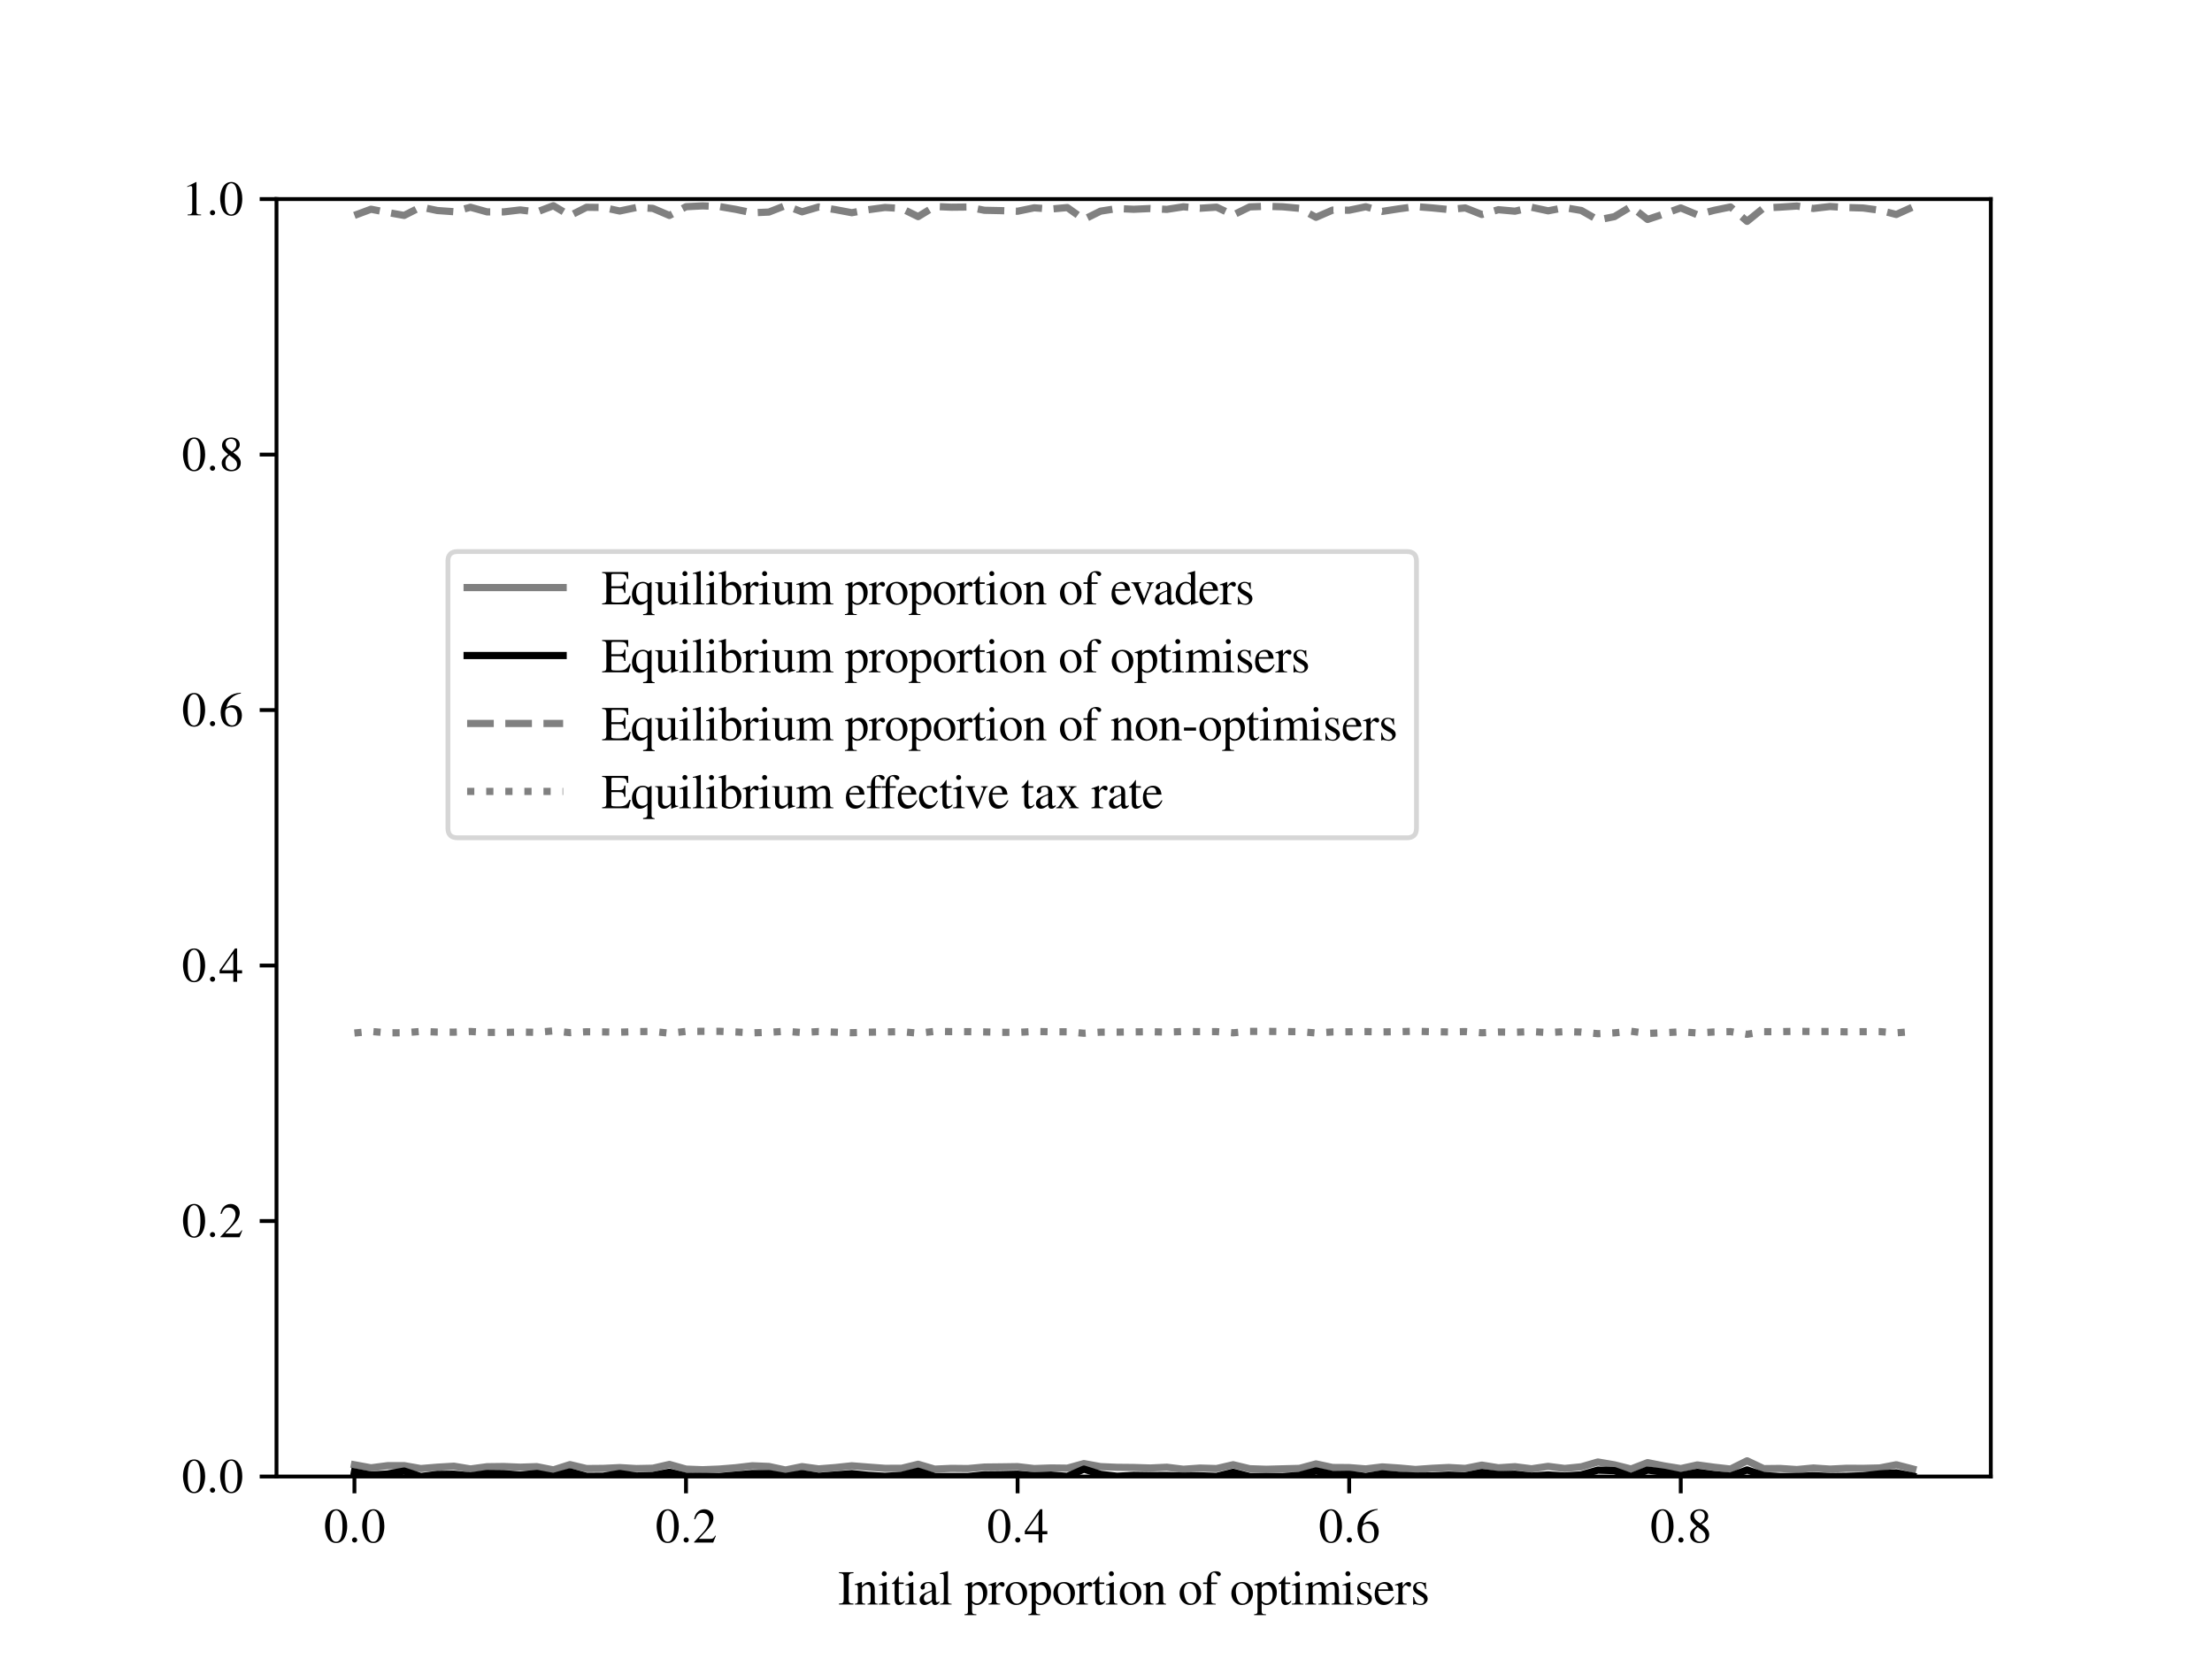 <?xml version="1.0" encoding="utf-8" standalone="no"?>
<!DOCTYPE svg PUBLIC "-//W3C//DTD SVG 1.1//EN"
  "http://www.w3.org/Graphics/SVG/1.1/DTD/svg11.dtd">
<svg height="345.6pt" version="1.1" viewBox="0 0 460.8 345.6" width="460.8pt" xmlns="http://www.w3.org/2000/svg" xmlns:xlink="http://www.w3.org/1999/xlink">
 <defs>
  <style type="text/css">*{stroke-linecap:butt;stroke-linejoin:round;}</style>
 </defs>
 <g id="figure_1">
  <g id="patch_1">
   <path d="M 0 345.6 
L 460.8 345.6 
L 460.8 0 
L 0 0 
z
" style="fill:#ffffff;"/>
  </g>
  <g id="axes_1">
   <g id="patch_2">
    <path d="M 57.6 307.584 
L 414.72 307.584 
L 414.72 41.472 
L 57.6 41.472 
z
" style="fill:#ffffff;"/>
   </g>
   <g id="matplotlib.axis_1">
    <g id="xtick_1">
     <g id="line2d_1">
      <defs>
       <path d="M 0 0 
L 0 3.5 
" id="me3154340e5" style="stroke:#000000;stroke-width:0.8;"/>
      </defs>
      <g>
       <use style="stroke:#000000;stroke-width:0.8;" x="73.833" xlink:href="#me3154340e5" y="307.584"/>
      </g>
     </g>
     <g id="text_1">
      <!-- $\mathdefault{0.0}$ -->
      <g transform="translate(67.472 321.339)scale(0.1 -0.1)">
       <defs>
        <path d="M 1626 4352 
C 1274 4352 1005 4243 768 4019 
C 397 3661 154 2924 154 2176 
C 154 1478 365 729 666 371 
C 902 89 1229 -64 1600 -64 
C 1926 -64 2202 44 2432 268 
C 2803 620 3046 1363 3046 2137 
C 3046 3449 2464 4352 1626 4352 
z
M 1606 4185 
C 2144 4185 2432 3462 2432 2124 
C 2432 787 2150 102 1600 102 
C 1050 102 768 787 768 2118 
C 768 3475 1056 4185 1606 4185 
z
" id="NimbusRomNo9L-Regu-30" transform="scale(0.016)"/>
        <path d="M 1229 339 
C 1229 524 1075 678 890 678 
C 704 678 550 524 550 339 
C 550 153 704 0 890 0 
C 1075 0 1229 153 1229 339 
z
" id="CMMI10-3a" transform="scale(0.016)"/>
       </defs>
       <use transform="scale(0.996)" xlink:href="#NimbusRomNo9L-Regu-30"/>
       <use transform="translate(49.813 0)scale(0.996)" xlink:href="#CMMI10-3a"/>
       <use transform="translate(77.409 0)scale(0.996)" xlink:href="#NimbusRomNo9L-Regu-30"/>
      </g>
     </g>
    </g>
    <g id="xtick_2">
     <g id="line2d_2">
      <g>
       <use style="stroke:#000000;stroke-width:0.8;" x="142.908" xlink:href="#me3154340e5" y="307.584"/>
      </g>
     </g>
     <g id="text_2">
      <!-- $\mathdefault{0.2}$ -->
      <g transform="translate(136.547 321.339)scale(0.1 -0.1)">
       <defs>
        <path d="M 3040 879 
L 2957 912 
C 2720 544 2637 486 2349 486 
L 819 486 
L 1894 1621 
C 2464 2221 2714 2711 2714 3214 
C 2714 3858 2195 4352 1530 4352 
C 1178 4352 845 4211 608 3955 
C 403 3736 307 3530 198 3072 
L 333 3039 
C 589 3671 819 3878 1261 3878 
C 1798 3878 2163 3510 2163 2969 
C 2163 2466 1869 1866 1331 1292 
L 192 76 
L 192 0 
L 2688 0 
L 3040 879 
z
" id="NimbusRomNo9L-Regu-32" transform="scale(0.016)"/>
       </defs>
       <use transform="scale(0.996)" xlink:href="#NimbusRomNo9L-Regu-30"/>
       <use transform="translate(49.813 0)scale(0.996)" xlink:href="#CMMI10-3a"/>
       <use transform="translate(77.409 0)scale(0.996)" xlink:href="#NimbusRomNo9L-Regu-32"/>
      </g>
     </g>
    </g>
    <g id="xtick_3">
     <g id="line2d_3">
      <g>
       <use style="stroke:#000000;stroke-width:0.8;" x="211.984" xlink:href="#me3154340e5" y="307.584"/>
      </g>
     </g>
     <g id="text_3">
      <!-- $\mathdefault{0.4}$ -->
      <g transform="translate(205.623 321.339)scale(0.1 -0.1)">
       <defs>
        <path d="M 3021 1497 
L 2368 1497 
L 2368 4352 
L 2086 4352 
L 77 1497 
L 77 1088 
L 1875 1088 
L 1875 0 
L 2368 0 
L 2368 1088 
L 3021 1088 
L 3021 1497 
z
M 1869 1497 
L 333 1497 
L 1869 3697 
L 1869 1497 
z
" id="NimbusRomNo9L-Regu-34" transform="scale(0.016)"/>
       </defs>
       <use transform="scale(0.996)" xlink:href="#NimbusRomNo9L-Regu-30"/>
       <use transform="translate(49.813 0)scale(0.996)" xlink:href="#CMMI10-3a"/>
       <use transform="translate(77.409 0)scale(0.996)" xlink:href="#NimbusRomNo9L-Regu-34"/>
      </g>
     </g>
    </g>
    <g id="xtick_4">
     <g id="line2d_4">
      <g>
       <use style="stroke:#000000;stroke-width:0.8;" x="281.059" xlink:href="#me3154340e5" y="307.584"/>
      </g>
     </g>
     <g id="text_4">
      <!-- $\mathdefault{0.6}$ -->
      <g transform="translate(274.698 321.339)scale(0.1 -0.1)">
       <defs>
        <path d="M 2854 4390 
C 2125 4326 1754 4204 1286 3878 
C 595 3385 218 2655 218 1801 
C 218 1248 390 688 666 369 
C 909 89 1254 -64 1651 -64 
C 2445 -64 2995 541 2995 1420 
C 2995 2234 2528 2752 1792 2752 
C 1510 2752 1376 2707 973 2463 
C 1146 3430 1862 4121 2867 4288 
L 2854 4390 
z
M 1549 2457 
C 2099 2457 2419 1999 2419 1203 
C 2419 503 2170 115 1722 115 
C 1158 115 813 713 813 1700 
C 813 2024 864 2203 992 2298 
C 1126 2400 1325 2457 1549 2457 
z
" id="NimbusRomNo9L-Regu-36" transform="scale(0.016)"/>
       </defs>
       <use transform="scale(0.996)" xlink:href="#NimbusRomNo9L-Regu-30"/>
       <use transform="translate(49.813 0)scale(0.996)" xlink:href="#CMMI10-3a"/>
       <use transform="translate(77.409 0)scale(0.996)" xlink:href="#NimbusRomNo9L-Regu-36"/>
      </g>
     </g>
    </g>
    <g id="xtick_5">
     <g id="line2d_5">
      <g>
       <use style="stroke:#000000;stroke-width:0.8;" x="350.134" xlink:href="#me3154340e5" y="307.584"/>
      </g>
     </g>
     <g id="text_5">
      <!-- $\mathdefault{0.8}$ -->
      <g transform="translate(343.773 321.339)scale(0.1 -0.1)">
       <defs>
        <path d="M 1856 2400 
C 2490 2739 2714 3008 2714 3443 
C 2714 3968 2253 4352 1613 4352 
C 915 4352 397 3923 397 3341 
C 397 2924 518 2739 1190 2150 
C 499 1625 358 1427 358 992 
C 358 371 864 -64 1587 -64 
C 2355 -64 2848 358 2848 1017 
C 2848 1510 2630 1824 1856 2400 
z
M 1741 1740 
C 2208 1408 2362 1177 2362 819 
C 2362 403 2074 115 1658 115 
C 1171 115 845 486 845 1043 
C 845 1452 986 1721 1357 2022 
L 1741 1740 
z
M 1670 2515 
C 1101 2886 870 3180 870 3539 
C 870 3910 1158 4172 1562 4172 
C 1997 4172 2272 3891 2272 3449 
C 2272 3084 2093 2796 1728 2553 
C 1696 2534 1696 2534 1670 2515 
z
" id="NimbusRomNo9L-Regu-38" transform="scale(0.016)"/>
       </defs>
       <use transform="scale(0.996)" xlink:href="#NimbusRomNo9L-Regu-30"/>
       <use transform="translate(49.813 0)scale(0.996)" xlink:href="#CMMI10-3a"/>
       <use transform="translate(77.409 0)scale(0.996)" xlink:href="#NimbusRomNo9L-Regu-38"/>
      </g>
     </g>
    </g>
    <g id="text_6">
     <!-- Initial proportion of optimisers -->
     <g transform="translate(174.587 334.25)scale(0.1 -0.1)">
      <defs>
       <path d="M 736 695 
C 736 217 653 140 115 121 
L 115 0 
L 2016 0 
L 2016 121 
C 1491 140 1389 230 1389 695 
L 1389 3528 
C 1389 3994 1478 4077 2016 4102 
L 2016 4224 
L 115 4224 
L 115 4102 
C 659 4070 736 4000 736 3528 
L 736 695 
z
" id="NimbusRomNo9L-Regu-49" transform="scale(0.016)"/>
       <path d="M 102 2547 
C 141 2566 205 2572 275 2572 
C 454 2572 512 2476 512 2163 
L 512 576 
C 512 211 442 121 115 96 
L 115 0 
L 1472 0 
L 1472 96 
C 1146 121 1050 198 1050 428 
L 1050 2227 
C 1357 2515 1498 2591 1709 2591 
C 2022 2591 2176 2393 2176 1971 
L 2176 633 
C 2176 230 2093 121 1773 96 
L 1773 0 
L 3104 0 
L 3104 96 
C 2790 128 2714 204 2714 518 
L 2714 1984 
C 2714 2585 2432 2944 1958 2944 
C 1664 2944 1466 2835 1030 2425 
L 1030 2931 
L 986 2944 
C 672 2828 454 2758 102 2655 
L 102 2547 
z
" id="NimbusRomNo9L-Regu-6e" transform="scale(0.016)"/>
       <path d="M 1120 2944 
L 128 2592 
L 128 2496 
L 179 2502 
C 256 2515 339 2521 397 2521 
C 550 2521 608 2419 608 2137 
L 608 652 
C 608 192 544 121 102 96 
L 102 0 
L 1619 0 
L 1619 96 
C 1197 128 1146 192 1146 652 
L 1146 2924 
L 1120 2944 
z
M 819 4352 
C 646 4352 499 4204 499 4025 
C 499 3846 640 3699 819 3699 
C 1005 3699 1152 3839 1152 4025 
C 1152 4204 1005 4352 819 4352 
z
" id="NimbusRomNo9L-Regu-69" transform="scale(0.016)"/>
       <path d="M 1632 2880 
L 986 2880 
L 986 3622 
C 986 3686 979 3705 941 3705 
C 896 3648 858 3590 813 3526 
C 570 3174 294 2867 192 2841 
C 122 2796 83 2751 83 2719 
C 83 2700 90 2687 109 2675 
L 448 2675 
L 448 748 
C 448 211 640 -64 1018 -64 
C 1331 -64 1574 89 1786 422 
L 1702 492 
C 1568 332 1459 268 1318 268 
C 1082 268 986 441 986 844 
L 986 2675 
L 1632 2675 
L 1632 2880 
z
" id="NimbusRomNo9L-Regu-74" transform="scale(0.016)"/>
       <path d="M 2829 422 
C 2720 332 2643 300 2547 300 
C 2400 300 2355 390 2355 672 
L 2355 1920 
C 2355 2252 2323 2438 2227 2592 
C 2086 2822 1811 2944 1434 2944 
C 832 2944 358 2630 358 2227 
C 358 2080 486 1952 634 1952 
C 787 1952 922 2080 922 2220 
C 922 2246 915 2278 909 2323 
C 896 2380 890 2432 890 2476 
C 890 2649 1094 2790 1350 2790 
C 1664 2790 1837 2604 1837 2259 
L 1837 1868 
C 851 1472 742 1420 467 1177 
C 326 1049 237 832 237 620 
C 237 217 518 -64 909 -64 
C 1190 -64 1453 70 1843 403 
C 1875 70 1990 -64 2253 -64 
C 2470 -64 2605 12 2829 256 
L 2829 422 
z
M 1837 787 
C 1837 588 1805 531 1670 454 
C 1517 364 1338 307 1203 307 
C 979 307 800 524 800 800 
L 800 825 
C 800 1203 1062 1433 1837 1715 
L 1837 787 
z
" id="NimbusRomNo9L-Regu-61" transform="scale(0.016)"/>
       <path d="M 122 3987 
L 160 3987 
C 230 3993 307 4000 358 4000 
C 563 4000 627 3910 627 3609 
L 627 556 
C 627 211 538 128 134 96 
L 134 0 
L 1645 0 
L 1645 96 
C 1242 121 1165 185 1165 537 
L 1165 4358 
L 1139 4371 
C 806 4262 563 4198 122 4089 
L 122 3987 
z
" id="NimbusRomNo9L-Regu-6c" transform="scale(0.016)"/>
       <path d="M 58 2515 
C 115 2521 160 2521 218 2521 
C 435 2521 480 2457 480 2157 
L 480 -839 
C 480 -1172 410 -1242 32 -1280 
L 32 -1389 
L 1581 -1389 
L 1581 -1280 
C 1101 -1274 1018 -1203 1018 -798 
L 1018 211 
C 1242 0 1395 -64 1664 -64 
C 2419 -64 3008 652 3008 1580 
C 3008 2374 2560 2944 1939 2944 
C 1581 2944 1299 2783 1018 2438 
L 1018 2931 
L 979 2944 
C 634 2809 410 2726 58 2617 
L 58 2515 
z
M 1018 2137 
C 1018 2329 1376 2559 1670 2559 
C 2144 2559 2458 2073 2458 1331 
C 2458 620 2144 140 1683 140 
C 1382 140 1018 371 1018 563 
L 1018 2137 
z
" id="NimbusRomNo9L-Regu-70" transform="scale(0.016)"/>
       <path d="M 45 2496 
C 134 2515 192 2521 269 2521 
C 429 2521 486 2419 486 2137 
L 486 537 
C 486 217 442 172 32 96 
L 32 0 
L 1568 0 
L 1568 96 
C 1133 115 1024 211 1024 576 
L 1024 2016 
C 1024 2220 1299 2540 1472 2540 
C 1510 2540 1568 2508 1638 2444 
C 1741 2355 1811 2316 1894 2316 
C 2048 2316 2144 2425 2144 2604 
C 2144 2815 2010 2944 1792 2944 
C 1523 2944 1338 2796 1024 2342 
L 1024 2931 
L 992 2944 
C 653 2803 422 2720 45 2598 
L 45 2496 
z
" id="NimbusRomNo9L-Regu-72" transform="scale(0.016)"/>
       <path d="M 1600 2944 
C 768 2944 186 2329 186 1446 
C 186 582 781 -64 1587 -64 
C 2394 -64 3008 614 3008 1497 
C 3008 2336 2419 2944 1600 2944 
z
M 1517 2764 
C 2054 2764 2432 2150 2432 1273 
C 2432 550 2144 115 1664 115 
C 1414 115 1178 268 1043 524 
C 864 857 762 1305 762 1760 
C 762 2368 1062 2764 1517 2764 
z
" id="NimbusRomNo9L-Regu-6f" transform="scale(0.016)"/>
       <path d="M 1978 2880 
L 1190 2880 
L 1190 3611 
C 1190 3977 1312 4172 1555 4172 
C 1690 4172 1779 4109 1894 3926 
C 1997 3762 2074 3699 2182 3699 
C 2330 3699 2451 3813 2451 3958 
C 2451 4185 2170 4352 1786 4352 
C 1389 4352 1050 4179 883 3889 
C 717 3611 666 3384 659 2880 
L 134 2880 
L 134 2675 
L 659 2675 
L 659 665 
C 659 198 589 121 128 96 
L 128 0 
L 1792 0 
L 1792 96 
C 1267 115 1197 185 1197 665 
L 1197 2675 
L 1978 2675 
L 1978 2880 
z
" id="NimbusRomNo9L-Regu-66" transform="scale(0.016)"/>
       <path d="M 122 2547 
C 205 2566 256 2572 326 2572 
C 493 2572 550 2470 550 2163 
L 550 544 
C 550 198 461 102 102 96 
L 102 0 
L 1523 0 
L 1523 96 
C 1184 108 1088 179 1088 428 
L 1088 2233 
C 1088 2246 1139 2310 1184 2355 
C 1344 2502 1619 2611 1843 2611 
C 2125 2611 2266 2387 2266 1939 
L 2266 550 
C 2266 192 2195 121 1830 96 
L 1830 0 
L 3264 0 
L 3264 96 
C 2899 102 2803 211 2803 608 
L 2803 2220 
C 2995 2496 3206 2611 3501 2611 
C 3866 2611 3981 2438 3981 1907 
L 3981 556 
C 3981 192 3930 140 3558 96 
L 3558 0 
L 4960 0 
L 4960 96 
L 4794 108 
C 4602 121 4518 236 4518 486 
L 4518 1804 
C 4518 2560 4269 2944 3776 2944 
C 3405 2944 3078 2777 2733 2406 
C 2618 2771 2400 2944 2054 2944 
C 1773 2944 1594 2854 1062 2451 
L 1062 2931 
L 1018 2944 
C 691 2822 474 2751 122 2655 
L 122 2547 
z
" id="NimbusRomNo9L-Regu-6d" transform="scale(0.016)"/>
       <path d="M 2016 2009 
L 1990 2880 
L 1920 2880 
L 1907 2867 
C 1850 2822 1843 2815 1818 2815 
C 1779 2815 1715 2828 1645 2860 
C 1504 2918 1363 2944 1197 2944 
C 691 2944 326 2617 326 2155 
C 326 1796 531 1539 1075 1231 
L 1446 1019 
C 1670 891 1779 737 1779 538 
C 1779 256 1574 76 1248 76 
C 1030 76 832 160 710 301 
C 576 461 518 609 435 974 
L 333 974 
L 333 -26 
L 416 -26 
C 461 38 486 51 563 51 
C 621 51 710 38 858 0 
C 1037 -39 1210 -64 1325 -64 
C 1818 -64 2227 307 2227 756 
C 2227 1077 2074 1289 1690 1520 
L 998 1930 
C 819 2033 723 2193 723 2366 
C 723 2623 922 2803 1216 2803 
C 1581 2803 1773 2585 1920 2014 
L 2016 2009 
z
" id="NimbusRomNo9L-Regu-73" transform="scale(0.016)"/>
       <path d="M 2611 1052 
C 2304 564 2029 377 1619 377 
C 1254 377 979 564 794 930 
C 678 1174 634 1386 621 1779 
L 2592 1779 
C 2541 2193 2477 2377 2317 2580 
C 2125 2809 1830 2944 1498 2944 
C 1178 2944 877 2828 634 2612 
C 333 2351 160 1900 160 1374 
C 160 486 621 -64 1357 -64 
C 1965 -64 2445 313 2714 1007 
L 2611 1052 
z
M 634 1984 
C 704 2478 922 2713 1312 2713 
C 1702 2713 1856 2535 1939 1984 
L 634 1984 
z
" id="NimbusRomNo9L-Regu-65" transform="scale(0.016)"/>
      </defs>
      <use transform="scale(0.996)" xlink:href="#NimbusRomNo9L-Regu-49"/>
      <use transform="translate(33.175 0)scale(0.996)" xlink:href="#NimbusRomNo9L-Regu-6e"/>
      <use transform="translate(82.988 0)scale(0.996)" xlink:href="#NimbusRomNo9L-Regu-69"/>
      <use transform="translate(110.684 0)scale(0.996)" xlink:href="#NimbusRomNo9L-Regu-74"/>
      <use transform="translate(138.379 0)scale(0.996)" xlink:href="#NimbusRomNo9L-Regu-69"/>
      <use transform="translate(166.074 0)scale(0.996)" xlink:href="#NimbusRomNo9L-Regu-61"/>
      <use transform="translate(210.308 0)scale(0.996)" xlink:href="#NimbusRomNo9L-Regu-6c"/>
      <use transform="translate(262.909 0)scale(0.996)" xlink:href="#NimbusRomNo9L-Regu-70"/>
      <use transform="translate(312.722 0)scale(0.996)" xlink:href="#NimbusRomNo9L-Regu-72"/>
      <use transform="translate(345.898 0)scale(0.996)" xlink:href="#NimbusRomNo9L-Regu-6f"/>
      <use transform="translate(395.711 0)scale(0.996)" xlink:href="#NimbusRomNo9L-Regu-70"/>
      <use transform="translate(445.524 0)scale(0.996)" xlink:href="#NimbusRomNo9L-Regu-6f"/>
      <use transform="translate(495.337 0)scale(0.996)" xlink:href="#NimbusRomNo9L-Regu-72"/>
      <use transform="translate(528.513 0)scale(0.996)" xlink:href="#NimbusRomNo9L-Regu-74"/>
      <use transform="translate(556.208 0)scale(0.996)" xlink:href="#NimbusRomNo9L-Regu-69"/>
      <use transform="translate(583.903 0)scale(0.996)" xlink:href="#NimbusRomNo9L-Regu-6f"/>
      <use transform="translate(633.716 0)scale(0.996)" xlink:href="#NimbusRomNo9L-Regu-6e"/>
      <use transform="translate(708.436 0)scale(0.996)" xlink:href="#NimbusRomNo9L-Regu-6f"/>
      <use transform="translate(758.249 0)scale(0.996)" xlink:href="#NimbusRomNo9L-Regu-66"/>
      <use transform="translate(816.331 0)scale(0.996)" xlink:href="#NimbusRomNo9L-Regu-6f"/>
      <use transform="translate(866.144 0)scale(0.996)" xlink:href="#NimbusRomNo9L-Regu-70"/>
      <use transform="translate(915.957 0)scale(0.996)" xlink:href="#NimbusRomNo9L-Regu-74"/>
      <use transform="translate(943.652 0)scale(0.996)" xlink:href="#NimbusRomNo9L-Regu-69"/>
      <use transform="translate(971.348 0)scale(0.996)" xlink:href="#NimbusRomNo9L-Regu-6d"/>
      <use transform="translate(1048.856 0)scale(0.996)" xlink:href="#NimbusRomNo9L-Regu-69"/>
      <use transform="translate(1076.551 0)scale(0.996)" xlink:href="#NimbusRomNo9L-Regu-73"/>
      <use transform="translate(1115.305 0)scale(0.996)" xlink:href="#NimbusRomNo9L-Regu-65"/>
      <use transform="translate(1159.538 0)scale(0.996)" xlink:href="#NimbusRomNo9L-Regu-72"/>
      <use transform="translate(1192.714 0)scale(0.996)" xlink:href="#NimbusRomNo9L-Regu-73"/>
     </g>
    </g>
   </g>
   <g id="matplotlib.axis_2">
    <g id="ytick_1">
     <g id="line2d_6">
      <defs>
       <path d="M 0 0 
L -3.5 0 
" id="mb9397f3a79" style="stroke:#000000;stroke-width:0.8;"/>
      </defs>
      <g>
       <use style="stroke:#000000;stroke-width:0.8;" x="57.6" xlink:href="#mb9397f3a79" y="307.584"/>
      </g>
     </g>
     <g id="text_7">
      <!-- $\mathdefault{0.0}$ -->
      <g transform="translate(37.878 310.961)scale(0.1 -0.1)">
       <use transform="scale(0.996)" xlink:href="#NimbusRomNo9L-Regu-30"/>
       <use transform="translate(49.813 0)scale(0.996)" xlink:href="#CMMI10-3a"/>
       <use transform="translate(77.409 0)scale(0.996)" xlink:href="#NimbusRomNo9L-Regu-30"/>
      </g>
     </g>
    </g>
    <g id="ytick_2">
     <g id="line2d_7">
      <g>
       <use style="stroke:#000000;stroke-width:0.8;" x="57.6" xlink:href="#mb9397f3a79" y="254.362"/>
      </g>
     </g>
     <g id="text_8">
      <!-- $\mathdefault{0.2}$ -->
      <g transform="translate(37.878 257.739)scale(0.1 -0.1)">
       <use transform="scale(0.996)" xlink:href="#NimbusRomNo9L-Regu-30"/>
       <use transform="translate(49.813 0)scale(0.996)" xlink:href="#CMMI10-3a"/>
       <use transform="translate(77.409 0)scale(0.996)" xlink:href="#NimbusRomNo9L-Regu-32"/>
      </g>
     </g>
    </g>
    <g id="ytick_3">
     <g id="line2d_8">
      <g>
       <use style="stroke:#000000;stroke-width:0.8;" x="57.6" xlink:href="#mb9397f3a79" y="201.139"/>
      </g>
     </g>
     <g id="text_9">
      <!-- $\mathdefault{0.4}$ -->
      <g transform="translate(37.878 204.516)scale(0.1 -0.1)">
       <use transform="scale(0.996)" xlink:href="#NimbusRomNo9L-Regu-30"/>
       <use transform="translate(49.813 0)scale(0.996)" xlink:href="#CMMI10-3a"/>
       <use transform="translate(77.409 0)scale(0.996)" xlink:href="#NimbusRomNo9L-Regu-34"/>
      </g>
     </g>
    </g>
    <g id="ytick_4">
     <g id="line2d_9">
      <g>
       <use style="stroke:#000000;stroke-width:0.8;" x="57.6" xlink:href="#mb9397f3a79" y="147.917"/>
      </g>
     </g>
     <g id="text_10">
      <!-- $\mathdefault{0.6}$ -->
      <g transform="translate(37.878 151.294)scale(0.1 -0.1)">
       <use transform="scale(0.996)" xlink:href="#NimbusRomNo9L-Regu-30"/>
       <use transform="translate(49.813 0)scale(0.996)" xlink:href="#CMMI10-3a"/>
       <use transform="translate(77.409 0)scale(0.996)" xlink:href="#NimbusRomNo9L-Regu-36"/>
      </g>
     </g>
    </g>
    <g id="ytick_5">
     <g id="line2d_10">
      <g>
       <use style="stroke:#000000;stroke-width:0.8;" x="57.6" xlink:href="#mb9397f3a79" y="94.694"/>
      </g>
     </g>
     <g id="text_11">
      <!-- $\mathdefault{0.8}$ -->
      <g transform="translate(37.878 98.072)scale(0.1 -0.1)">
       <use transform="scale(0.996)" xlink:href="#NimbusRomNo9L-Regu-30"/>
       <use transform="translate(49.813 0)scale(0.996)" xlink:href="#CMMI10-3a"/>
       <use transform="translate(77.409 0)scale(0.996)" xlink:href="#NimbusRomNo9L-Regu-38"/>
      </g>
     </g>
    </g>
    <g id="ytick_6">
     <g id="line2d_11">
      <g>
       <use style="stroke:#000000;stroke-width:0.8;" x="57.6" xlink:href="#mb9397f3a79" y="41.472"/>
      </g>
     </g>
     <g id="text_12">
      <!-- $\mathdefault{1.0}$ -->
      <g transform="translate(37.878 44.849)scale(0.1 -0.1)">
       <defs>
        <path d="M 1862 4352 
L 710 3776 
L 710 3686 
C 787 3718 858 3743 883 3756 
C 998 3801 1107 3826 1171 3826 
C 1306 3826 1363 3731 1363 3525 
L 1363 599 
C 1363 386 1312 238 1210 179 
C 1114 121 1024 102 755 96 
L 755 0 
L 2522 0 
L 2522 96 
C 2016 102 1914 167 1914 477 
L 1914 4339 
L 1862 4352 
z
" id="NimbusRomNo9L-Regu-31" transform="scale(0.016)"/>
       </defs>
       <use transform="scale(0.996)" xlink:href="#NimbusRomNo9L-Regu-31"/>
       <use transform="translate(49.813 0)scale(0.996)" xlink:href="#CMMI10-3a"/>
       <use transform="translate(77.409 0)scale(0.996)" xlink:href="#NimbusRomNo9L-Regu-30"/>
      </g>
     </g>
    </g>
   </g>
   <g id="line2d_12">
    <path clip-path="url(#p94a4dc5e66)" d="M 73.833 305.141 
L 77.286 305.774 
L 80.74 305.327 
L 84.194 305.317 
L 87.648 305.929 
L 91.102 305.641 
L 94.555 305.439 
L 98.009 306.009 
L 101.463 305.546 
L 104.917 305.503 
L 108.37 305.641 
L 111.824 305.53 
L 115.278 306.206 
L 118.732 305.104 
L 122.186 305.926 
L 125.639 305.897 
L 129.093 305.727 
L 132.547 305.931 
L 136.001 305.86 
L 139.454 305.067 
L 142.908 306.041 
L 146.362 306.174 
L 149.816 306.035 
L 153.269 305.756 
L 156.723 305.349 
L 160.177 305.492 
L 163.631 306.232 
L 167.085 305.524 
L 170.538 305.993 
L 173.992 305.721 
L 177.446 305.354 
L 180.9 305.625 
L 184.353 305.881 
L 187.807 305.876 
L 191.261 305.035 
L 194.715 306.046 
L 198.169 305.892 
L 201.622 305.929 
L 205.076 305.615 
L 208.53 305.578 
L 211.984 305.53 
L 215.437 305.929 
L 218.891 305.806 
L 222.345 305.849 
L 225.799 304.891 
L 229.252 305.524 
L 232.706 305.673 
L 236.16 305.705 
L 239.614 305.812 
L 243.068 305.652 
L 246.521 306.072 
L 249.975 305.828 
L 253.429 305.929 
L 256.883 305.13 
L 260.336 305.961 
L 263.79 306.078 
L 267.244 305.982 
L 270.698 305.892 
L 274.151 304.96 
L 277.605 305.705 
L 281.059 305.727 
L 284.513 305.998 
L 287.967 305.583 
L 291.42 305.817 
L 294.874 306.12 
L 298.328 305.876 
L 301.782 305.705 
L 305.235 305.897 
L 308.689 305.21 
L 312.143 305.769 
L 315.597 305.54 
L 319.051 305.977 
L 322.504 305.471 
L 325.958 305.907 
L 329.412 305.562 
L 332.866 304.561 
L 336.319 305.152 
L 339.773 306.019 
L 343.227 304.694 
L 346.681 305.381 
L 350.134 305.934 
L 353.588 305.173 
L 357.042 305.641 
L 360.496 306.03 
L 363.95 304.316 
L 367.403 305.945 
L 370.857 305.907 
L 374.311 306.136 
L 377.765 305.812 
L 381.218 306.041 
L 384.672 305.87 
L 388.126 305.886 
L 391.58 305.801 
L 395.034 305.136 
L 398.487 306.025 
" style="fill:none;stroke:#808080;stroke-linecap:square;stroke-width:1.5;"/>
   </g>
   <g id="line2d_13">
    <path clip-path="url(#p94a4dc5e66)" d="M 73.833 306.626 
L 77.286 307.281 
L 80.74 307.052 
L 84.194 306.445 
L 87.648 307.584 
L 91.102 307.142 
L 94.555 307.1 
L 98.009 307.456 
L 101.463 306.956 
L 104.917 306.993 
L 108.37 307.265 
L 111.824 306.94 
L 115.278 307.579 
L 118.732 306.615 
L 122.186 307.533 
L 125.639 307.52 
L 129.093 306.956 
L 132.547 307.475 
L 136.001 307.371 
L 139.454 306.69 
L 142.908 307.536 
L 146.362 307.579 
L 149.816 307.584 
L 153.269 307.273 
L 156.723 306.961 
L 160.177 306.972 
L 163.631 307.584 
L 167.085 306.988 
L 170.538 307.531 
L 173.992 307.254 
L 177.446 306.977 
L 180.9 307.329 
L 184.353 307.541 
L 187.807 307.339 
L 191.261 306.482 
L 194.715 307.579 
L 198.169 307.584 
L 201.622 307.584 
L 205.076 307.217 
L 208.53 307.185 
L 211.984 307.105 
L 215.437 307.419 
L 218.891 307.286 
L 222.345 307.552 
L 225.799 306.041 
L 229.252 307.126 
L 232.706 307.525 
L 236.16 307.339 
L 239.614 307.387 
L 243.068 307.371 
L 246.521 307.488 
L 249.975 307.43 
L 253.429 307.557 
L 256.883 306.711 
L 260.336 307.579 
L 263.79 307.584 
L 267.244 307.579 
L 270.698 307.35 
L 274.151 306.413 
L 277.605 307.169 
L 281.059 307.121 
L 284.513 307.573 
L 287.967 307.02 
L 291.42 307.323 
L 294.874 307.483 
L 298.328 307.456 
L 301.782 307.286 
L 305.235 307.43 
L 308.689 306.743 
L 312.143 307.185 
L 315.597 307.105 
L 319.051 307.483 
L 322.504 307.249 
L 325.958 307.478 
L 329.412 307.233 
L 332.866 306.253 
L 336.319 306.36 
L 339.773 307.584 
L 343.227 306.232 
L 346.681 306.706 
L 350.134 307.392 
L 353.588 306.716 
L 357.042 307.174 
L 360.496 307.499 
L 363.95 306.211 
L 367.403 307.382 
L 370.857 307.584 
L 374.311 307.584 
L 377.765 307.403 
L 381.218 307.579 
L 384.672 307.541 
L 388.126 307.424 
L 391.58 307.041 
L 395.034 306.823 
L 398.487 307.499 
" style="fill:none;stroke:#000000;stroke-linecap:square;stroke-width:1.5;"/>
   </g>
   <g id="line2d_14">
    <path clip-path="url(#p94a4dc5e66)" d="M 73.833 44.873 
L 77.286 43.585 
L 80.74 44.261 
L 84.194 44.878 
L 87.648 43.127 
L 91.102 43.856 
L 94.555 44.101 
L 98.009 43.175 
L 101.463 44.138 
L 104.917 44.144 
L 108.37 43.734 
L 111.824 44.17 
L 115.278 42.856 
L 118.732 44.921 
L 122.186 43.18 
L 125.639 43.223 
L 129.093 43.957 
L 132.547 43.234 
L 136.001 43.409 
L 139.454 44.884 
L 142.908 43.063 
L 146.362 42.888 
L 149.816 43.021 
L 153.269 43.612 
L 156.723 44.33 
L 160.177 44.176 
L 163.631 42.824 
L 167.085 44.128 
L 170.538 43.117 
L 173.992 43.665 
L 177.446 44.309 
L 180.9 43.686 
L 184.353 43.218 
L 187.807 43.425 
L 191.261 45.123 
L 194.715 43.015 
L 198.169 43.164 
L 201.622 43.127 
L 205.076 43.808 
L 208.53 43.878 
L 211.984 44.005 
L 215.437 43.292 
L 218.891 43.548 
L 222.345 43.239 
L 225.799 45.709 
L 229.252 43.989 
L 232.706 43.441 
L 236.16 43.596 
L 239.614 43.441 
L 243.068 43.617 
L 246.521 43.079 
L 249.975 43.383 
L 253.429 43.154 
L 256.883 44.798 
L 260.336 43.101 
L 263.79 42.978 
L 267.244 43.079 
L 270.698 43.399 
L 274.151 45.267 
L 277.605 43.766 
L 281.059 43.792 
L 284.513 43.069 
L 287.967 44.037 
L 291.42 43.5 
L 294.874 43.037 
L 298.328 43.308 
L 301.782 43.649 
L 305.235 43.313 
L 308.689 44.687 
L 312.143 43.686 
L 315.597 43.995 
L 319.051 43.18 
L 322.504 43.92 
L 325.958 43.255 
L 329.412 43.846 
L 332.866 45.826 
L 336.319 45.128 
L 339.773 43.037 
L 343.227 45.714 
L 346.681 44.554 
L 350.134 43.313 
L 353.588 44.751 
L 357.042 43.824 
L 360.496 43.111 
L 363.95 46.113 
L 367.403 43.313 
L 370.857 43.149 
L 374.311 42.92 
L 377.765 43.425 
L 381.218 43.021 
L 384.672 43.228 
L 388.126 43.329 
L 391.58 43.798 
L 395.034 44.681 
L 398.487 43.117 
" style="fill:none;stroke:#808080;stroke-dasharray:5.55,2.4;stroke-dashoffset:0;stroke-width:1.5;"/>
   </g>
   <g id="line2d_15">
    <path clip-path="url(#p94a4dc5e66)" d="M 73.833 215.197 
L 77.286 214.87 
L 80.74 215.156 
L 84.194 215.139 
L 87.648 214.871 
L 91.102 214.992 
L 94.555 215.014 
L 98.009 214.878 
L 101.463 215.067 
L 104.917 215.068 
L 108.37 214.996 
L 111.824 215.054 
L 115.278 214.757 
L 118.732 215.116 
L 122.186 214.936 
L 125.639 214.965 
L 129.093 215.017 
L 132.547 214.904 
L 136.001 214.87 
L 139.454 215.233 
L 142.908 214.865 
L 146.362 214.845 
L 149.816 214.842 
L 153.269 214.973 
L 156.723 215.158 
L 160.177 215.047 
L 163.631 214.841 
L 167.085 215.092 
L 170.538 214.893 
L 173.992 215.015 
L 177.446 215.133 
L 180.9 215.025 
L 184.353 214.968 
L 187.807 214.918 
L 191.261 215.228 
L 194.715 214.856 
L 198.169 214.909 
L 201.622 214.913 
L 205.076 214.968 
L 208.53 215.046 
L 211.984 215.06 
L 215.437 214.875 
L 218.891 214.929 
L 222.345 214.942 
L 225.799 215.244 
L 229.252 215.016 
L 232.706 215.005 
L 236.16 214.966 
L 239.614 214.923 
L 243.068 215.007 
L 246.521 214.878 
L 249.975 214.909 
L 253.429 214.908 
L 256.883 215.149 
L 260.336 214.86 
L 263.79 214.853 
L 267.244 214.887 
L 270.698 214.912 
L 274.151 215.185 
L 277.605 214.971 
L 281.059 214.937 
L 284.513 214.899 
L 287.967 214.963 
L 291.42 214.919 
L 294.874 214.824 
L 298.328 214.924 
L 301.782 214.97 
L 305.235 214.897 
L 308.689 215.147 
L 312.143 214.981 
L 315.597 215.031 
L 319.051 214.901 
L 322.504 215.1 
L 325.958 214.91 
L 329.412 214.998 
L 332.866 215.337 
L 336.319 215.163 
L 339.773 214.831 
L 343.227 215.279 
L 346.681 215.137 
L 350.134 214.945 
L 353.588 215.184 
L 357.042 214.981 
L 360.496 214.908 
L 363.95 215.461 
L 367.403 214.912 
L 370.857 214.912 
L 374.311 214.841 
L 377.765 214.887 
L 381.218 214.884 
L 384.672 214.949 
L 388.126 214.915 
L 391.58 214.902 
L 395.034 215.155 
L 398.487 214.898 
" style="fill:none;stroke:#808080;stroke-dasharray:1.5,2.475;stroke-dashoffset:0;stroke-width:1.5;"/>
   </g>
   <g id="patch_3">
    <path d="M 57.6 307.584 
L 57.6 41.472 
" style="fill:none;stroke:#000000;stroke-linecap:square;stroke-linejoin:miter;stroke-width:0.8;"/>
   </g>
   <g id="patch_4">
    <path d="M 414.72 307.584 
L 414.72 41.472 
" style="fill:none;stroke:#000000;stroke-linecap:square;stroke-linejoin:miter;stroke-width:0.8;"/>
   </g>
   <g id="patch_5">
    <path d="M 57.6 307.584 
L 414.72 307.584 
" style="fill:none;stroke:#000000;stroke-linecap:square;stroke-linejoin:miter;stroke-width:0.8;"/>
   </g>
   <g id="patch_6">
    <path d="M 57.6 41.472 
L 414.72 41.472 
" style="fill:none;stroke:#000000;stroke-linecap:square;stroke-linejoin:miter;stroke-width:0.8;"/>
   </g>
   <g id="legend_1">
    <g id="patch_7">
     <path d="M 95.312 174.528 
L 293.079 174.528 
Q 295.079 174.528 295.079 172.528 
L 295.079 116.901 
Q 295.079 114.901 293.079 114.901 
L 95.312 114.901 
Q 93.312 114.901 93.312 116.901 
L 93.312 172.528 
Q 93.312 174.528 95.312 174.528 
z
" style="fill:#ffffff;opacity:0.8;stroke:#cccccc;stroke-linejoin:miter;"/>
    </g>
    <g id="line2d_16">
     <path d="M 97.312 122.401 
L 117.312 122.401 
" style="fill:none;stroke:#808080;stroke-linecap:square;stroke-width:1.5;"/>
    </g>
    <g id="line2d_17"/>
    <g id="text_13">
     <!-- Equilibrium proportion of evaders -->
     <g transform="translate(125.312 125.901)scale(0.1 -0.1)">
      <defs>
       <path d="M 3821 1087 
L 3642 1087 
C 3322 391 3046 236 2131 236 
L 1958 236 
C 1645 236 1376 269 1331 314 
C 1299 333 1286 404 1286 513 
L 1286 2105 
L 2272 2105 
C 2797 2105 2893 2021 2976 1487 
L 3123 1487 
L 3123 2966 
L 2976 2966 
C 2931 2708 2906 2613 2835 2525 
C 2752 2418 2573 2368 2272 2368 
L 1286 2368 
L 1286 3766 
C 1286 3942 1325 3980 1498 3980 
L 2362 3980 
C 3085 3980 3226 3886 3334 3319 
L 3494 3319 
L 3475 4224 
L 77 4224 
L 77 4102 
C 550 4064 634 3975 634 3528 
L 634 695 
C 634 249 544 153 77 121 
L 77 0 
L 3533 0 
L 3821 1087 
z
" id="NimbusRomNo9L-Regu-45" transform="scale(0.016)"/>
       <path d="M 2304 2713 
C 2010 2886 1818 2944 1568 2944 
C 768 2944 154 2228 154 1309 
C 154 505 576 -64 1178 -64 
C 1549 -64 1901 102 2182 409 
L 2182 -794 
C 2182 -1152 2067 -1248 1613 -1280 
L 1613 -1408 
L 3123 -1408 
L 3123 -1319 
C 2771 -1241 2720 -1189 2720 -916 
L 2720 2918 
L 2650 2918 
L 2304 2713 
z
M 2182 811 
C 2182 658 2157 575 2093 524 
C 1952 403 1741 326 1542 326 
C 1344 326 1171 390 1043 517 
C 838 703 704 1117 704 1539 
C 704 2292 1043 2764 1587 2764 
C 1984 2764 2182 2554 2182 2126 
L 2182 811 
z
" id="NimbusRomNo9L-Regu-71" transform="scale(0.016)"/>
       <path d="M 3066 319 
L 3034 319 
C 2739 319 2669 390 2669 684 
L 2669 2880 
L 1658 2880 
L 1658 2771 
C 2054 2752 2131 2688 2131 2368 
L 2131 864 
C 2131 684 2099 595 2010 524 
C 1837 384 1638 307 1446 307 
C 1197 307 992 524 992 793 
L 992 2880 
L 58 2880 
L 58 2790 
C 365 2771 454 2675 454 2380 
L 454 768 
C 454 262 762 -64 1229 -64 
C 1466 -64 1715 38 1888 211 
L 2163 486 
L 2163 -45 
L 2189 -64 
C 2509 64 2739 134 3066 224 
L 3066 319 
z
" id="NimbusRomNo9L-Regu-75" transform="scale(0.016)"/>
       <path d="M 979 4358 
L 947 4371 
C 678 4275 506 4224 205 4140 
L 19 4089 
L 19 3987 
C 58 3993 83 3993 128 3993 
C 384 3993 442 3936 442 3667 
L 442 345 
C 442 147 986 -64 1498 -64 
C 2342 -64 2995 639 2995 1555 
C 2995 2342 2509 2944 1869 2944 
C 1478 2944 1107 2713 979 2399 
L 979 4358 
z
M 979 2060 
C 979 2310 1280 2540 1613 2540 
C 2112 2540 2432 2041 2432 1260 
C 2432 550 2125 140 1600 140 
C 1267 140 979 287 979 447 
L 979 2060 
z
" id="NimbusRomNo9L-Regu-62" transform="scale(0.016)"/>
       <path d="M 3053 2880 
L 2163 2880 
L 2163 2783 
C 2368 2764 2464 2701 2464 2580 
C 2464 2517 2451 2454 2426 2390 
L 1792 748 
L 1139 2371 
C 1101 2460 1082 2549 1082 2606 
C 1082 2720 1152 2764 1376 2783 
L 1376 2880 
L 122 2880 
L 122 2783 
C 365 2771 410 2707 704 2054 
L 1472 235 
C 1485 197 1504 152 1523 102 
C 1562 -13 1600 -64 1638 -64 
C 1677 -64 1722 19 1818 254 
L 2637 2289 
C 2822 2720 2861 2764 3053 2783 
L 3053 2880 
z
" id="NimbusRomNo9L-Regu-76" transform="scale(0.016)"/>
       <path d="M 2202 -64 
L 3142 268 
L 3142 371 
C 3027 364 3014 364 2995 364 
C 2765 364 2714 435 2714 729 
L 2714 4358 
L 2682 4371 
C 2374 4262 2150 4198 1741 4089 
L 1741 3987 
C 1792 3993 1830 3993 1882 3993 
C 2118 3993 2176 3929 2176 3667 
L 2176 2668 
C 1933 2873 1760 2944 1504 2944 
C 768 2944 173 2220 173 1312 
C 173 492 653 -64 1357 -64 
C 1715 -64 1958 64 2176 364 
L 2176 -45 
L 2202 -64 
z
M 2176 652 
C 2176 608 2131 531 2067 460 
C 1952 332 1792 268 1606 268 
C 1075 268 723 780 723 1568 
C 723 2291 1037 2764 1523 2764 
C 1862 2764 2176 2464 2176 2124 
L 2176 652 
z
" id="NimbusRomNo9L-Regu-64" transform="scale(0.016)"/>
      </defs>
      <use transform="scale(0.996)" xlink:href="#NimbusRomNo9L-Regu-45"/>
      <use transform="translate(60.872 0)scale(0.996)" xlink:href="#NimbusRomNo9L-Regu-71"/>
      <use transform="translate(110.685 0)scale(0.996)" xlink:href="#NimbusRomNo9L-Regu-75"/>
      <use transform="translate(160.498 0)scale(0.996)" xlink:href="#NimbusRomNo9L-Regu-69"/>
      <use transform="translate(188.193 0)scale(0.996)" xlink:href="#NimbusRomNo9L-Regu-6c"/>
      <use transform="translate(215.888 0)scale(0.996)" xlink:href="#NimbusRomNo9L-Regu-69"/>
      <use transform="translate(243.584 0)scale(0.996)" xlink:href="#NimbusRomNo9L-Regu-62"/>
      <use transform="translate(293.397 0)scale(0.996)" xlink:href="#NimbusRomNo9L-Regu-72"/>
      <use transform="translate(326.572 0)scale(0.996)" xlink:href="#NimbusRomNo9L-Regu-69"/>
      <use transform="translate(354.267 0)scale(0.996)" xlink:href="#NimbusRomNo9L-Regu-75"/>
      <use transform="translate(404.08 0)scale(0.996)" xlink:href="#NimbusRomNo9L-Regu-6d"/>
      <use transform="translate(506.495 0)scale(0.996)" xlink:href="#NimbusRomNo9L-Regu-70"/>
      <use transform="translate(556.309 0)scale(0.996)" xlink:href="#NimbusRomNo9L-Regu-72"/>
      <use transform="translate(589.484 0)scale(0.996)" xlink:href="#NimbusRomNo9L-Regu-6f"/>
      <use transform="translate(639.297 0)scale(0.996)" xlink:href="#NimbusRomNo9L-Regu-70"/>
      <use transform="translate(689.11 0)scale(0.996)" xlink:href="#NimbusRomNo9L-Regu-6f"/>
      <use transform="translate(738.923 0)scale(0.996)" xlink:href="#NimbusRomNo9L-Regu-72"/>
      <use transform="translate(772.099 0)scale(0.996)" xlink:href="#NimbusRomNo9L-Regu-74"/>
      <use transform="translate(799.794 0)scale(0.996)" xlink:href="#NimbusRomNo9L-Regu-69"/>
      <use transform="translate(827.489 0)scale(0.996)" xlink:href="#NimbusRomNo9L-Regu-6f"/>
      <use transform="translate(877.302 0)scale(0.996)" xlink:href="#NimbusRomNo9L-Regu-6e"/>
      <use transform="translate(952.022 0)scale(0.996)" xlink:href="#NimbusRomNo9L-Regu-6f"/>
      <use transform="translate(1001.835 0)scale(0.996)" xlink:href="#NimbusRomNo9L-Regu-66"/>
      <use transform="translate(1059.917 0)scale(0.996)" xlink:href="#NimbusRomNo9L-Regu-65"/>
      <use transform="translate(1101.66 0)scale(0.996)" xlink:href="#NimbusRomNo9L-Regu-76"/>
      <use transform="translate(1148.982 0)scale(0.996)" xlink:href="#NimbusRomNo9L-Regu-61"/>
      <use transform="translate(1193.216 0)scale(0.996)" xlink:href="#NimbusRomNo9L-Regu-64"/>
      <use transform="translate(1243.029 0)scale(0.996)" xlink:href="#NimbusRomNo9L-Regu-65"/>
      <use transform="translate(1287.263 0)scale(0.996)" xlink:href="#NimbusRomNo9L-Regu-72"/>
      <use transform="translate(1320.438 0)scale(0.996)" xlink:href="#NimbusRomNo9L-Regu-73"/>
     </g>
    </g>
    <g id="line2d_18">
     <path d="M 97.312 136.558 
L 117.312 136.558 
" style="fill:none;stroke:#000000;stroke-linecap:square;stroke-width:1.5;"/>
    </g>
    <g id="line2d_19"/>
    <g id="text_14">
     <!-- Equilibrium proportion of optimisers -->
     <g transform="translate(125.312 140.058)scale(0.1 -0.1)">
      <use transform="scale(0.996)" xlink:href="#NimbusRomNo9L-Regu-45"/>
      <use transform="translate(60.872 0)scale(0.996)" xlink:href="#NimbusRomNo9L-Regu-71"/>
      <use transform="translate(110.685 0)scale(0.996)" xlink:href="#NimbusRomNo9L-Regu-75"/>
      <use transform="translate(160.498 0)scale(0.996)" xlink:href="#NimbusRomNo9L-Regu-69"/>
      <use transform="translate(188.193 0)scale(0.996)" xlink:href="#NimbusRomNo9L-Regu-6c"/>
      <use transform="translate(215.888 0)scale(0.996)" xlink:href="#NimbusRomNo9L-Regu-69"/>
      <use transform="translate(243.584 0)scale(0.996)" xlink:href="#NimbusRomNo9L-Regu-62"/>
      <use transform="translate(293.397 0)scale(0.996)" xlink:href="#NimbusRomNo9L-Regu-72"/>
      <use transform="translate(326.572 0)scale(0.996)" xlink:href="#NimbusRomNo9L-Regu-69"/>
      <use transform="translate(354.267 0)scale(0.996)" xlink:href="#NimbusRomNo9L-Regu-75"/>
      <use transform="translate(404.08 0)scale(0.996)" xlink:href="#NimbusRomNo9L-Regu-6d"/>
      <use transform="translate(506.495 0)scale(0.996)" xlink:href="#NimbusRomNo9L-Regu-70"/>
      <use transform="translate(556.309 0)scale(0.996)" xlink:href="#NimbusRomNo9L-Regu-72"/>
      <use transform="translate(589.484 0)scale(0.996)" xlink:href="#NimbusRomNo9L-Regu-6f"/>
      <use transform="translate(639.297 0)scale(0.996)" xlink:href="#NimbusRomNo9L-Regu-70"/>
      <use transform="translate(689.11 0)scale(0.996)" xlink:href="#NimbusRomNo9L-Regu-6f"/>
      <use transform="translate(738.923 0)scale(0.996)" xlink:href="#NimbusRomNo9L-Regu-72"/>
      <use transform="translate(772.099 0)scale(0.996)" xlink:href="#NimbusRomNo9L-Regu-74"/>
      <use transform="translate(799.794 0)scale(0.996)" xlink:href="#NimbusRomNo9L-Regu-69"/>
      <use transform="translate(827.489 0)scale(0.996)" xlink:href="#NimbusRomNo9L-Regu-6f"/>
      <use transform="translate(877.302 0)scale(0.996)" xlink:href="#NimbusRomNo9L-Regu-6e"/>
      <use transform="translate(952.022 0)scale(0.996)" xlink:href="#NimbusRomNo9L-Regu-6f"/>
      <use transform="translate(1001.835 0)scale(0.996)" xlink:href="#NimbusRomNo9L-Regu-66"/>
      <use transform="translate(1059.917 0)scale(0.996)" xlink:href="#NimbusRomNo9L-Regu-6f"/>
      <use transform="translate(1109.73 0)scale(0.996)" xlink:href="#NimbusRomNo9L-Regu-70"/>
      <use transform="translate(1159.543 0)scale(0.996)" xlink:href="#NimbusRomNo9L-Regu-74"/>
      <use transform="translate(1187.239 0)scale(0.996)" xlink:href="#NimbusRomNo9L-Regu-69"/>
      <use transform="translate(1214.934 0)scale(0.996)" xlink:href="#NimbusRomNo9L-Regu-6d"/>
      <use transform="translate(1292.442 0)scale(0.996)" xlink:href="#NimbusRomNo9L-Regu-69"/>
      <use transform="translate(1320.137 0)scale(0.996)" xlink:href="#NimbusRomNo9L-Regu-73"/>
      <use transform="translate(1358.891 0)scale(0.996)" xlink:href="#NimbusRomNo9L-Regu-65"/>
      <use transform="translate(1403.124 0)scale(0.996)" xlink:href="#NimbusRomNo9L-Regu-72"/>
      <use transform="translate(1436.3 0)scale(0.996)" xlink:href="#NimbusRomNo9L-Regu-73"/>
     </g>
    </g>
    <g id="line2d_20">
     <path d="M 97.312 150.714 
L 117.312 150.714 
" style="fill:none;stroke:#808080;stroke-dasharray:5.55,2.4;stroke-dashoffset:0;stroke-width:1.5;"/>
    </g>
    <g id="line2d_21"/>
    <g id="text_15">
     <!-- Equilibrium proportion of non-optimisers -->
     <g transform="translate(125.312 154.214)scale(0.1 -0.1)">
      <defs>
       <path d="M 250 1664 
L 250 1260 
L 1824 1260 
L 1824 1664 
L 250 1664 
z
" id="NimbusRomNo9L-Regu-2d" transform="scale(0.016)"/>
      </defs>
      <use transform="scale(0.996)" xlink:href="#NimbusRomNo9L-Regu-45"/>
      <use transform="translate(60.872 0)scale(0.996)" xlink:href="#NimbusRomNo9L-Regu-71"/>
      <use transform="translate(110.685 0)scale(0.996)" xlink:href="#NimbusRomNo9L-Regu-75"/>
      <use transform="translate(160.498 0)scale(0.996)" xlink:href="#NimbusRomNo9L-Regu-69"/>
      <use transform="translate(188.193 0)scale(0.996)" xlink:href="#NimbusRomNo9L-Regu-6c"/>
      <use transform="translate(215.888 0)scale(0.996)" xlink:href="#NimbusRomNo9L-Regu-69"/>
      <use transform="translate(243.584 0)scale(0.996)" xlink:href="#NimbusRomNo9L-Regu-62"/>
      <use transform="translate(293.397 0)scale(0.996)" xlink:href="#NimbusRomNo9L-Regu-72"/>
      <use transform="translate(326.572 0)scale(0.996)" xlink:href="#NimbusRomNo9L-Regu-69"/>
      <use transform="translate(354.267 0)scale(0.996)" xlink:href="#NimbusRomNo9L-Regu-75"/>
      <use transform="translate(404.08 0)scale(0.996)" xlink:href="#NimbusRomNo9L-Regu-6d"/>
      <use transform="translate(506.495 0)scale(0.996)" xlink:href="#NimbusRomNo9L-Regu-70"/>
      <use transform="translate(556.309 0)scale(0.996)" xlink:href="#NimbusRomNo9L-Regu-72"/>
      <use transform="translate(589.484 0)scale(0.996)" xlink:href="#NimbusRomNo9L-Regu-6f"/>
      <use transform="translate(639.297 0)scale(0.996)" xlink:href="#NimbusRomNo9L-Regu-70"/>
      <use transform="translate(689.11 0)scale(0.996)" xlink:href="#NimbusRomNo9L-Regu-6f"/>
      <use transform="translate(738.923 0)scale(0.996)" xlink:href="#NimbusRomNo9L-Regu-72"/>
      <use transform="translate(772.099 0)scale(0.996)" xlink:href="#NimbusRomNo9L-Regu-74"/>
      <use transform="translate(799.794 0)scale(0.996)" xlink:href="#NimbusRomNo9L-Regu-69"/>
      <use transform="translate(827.489 0)scale(0.996)" xlink:href="#NimbusRomNo9L-Regu-6f"/>
      <use transform="translate(877.302 0)scale(0.996)" xlink:href="#NimbusRomNo9L-Regu-6e"/>
      <use transform="translate(952.022 0)scale(0.996)" xlink:href="#NimbusRomNo9L-Regu-6f"/>
      <use transform="translate(1001.835 0)scale(0.996)" xlink:href="#NimbusRomNo9L-Regu-66"/>
      <use transform="translate(1059.917 0)scale(0.996)" xlink:href="#NimbusRomNo9L-Regu-6e"/>
      <use transform="translate(1109.73 0)scale(0.996)" xlink:href="#NimbusRomNo9L-Regu-6f"/>
      <use transform="translate(1159.543 0)scale(0.996)" xlink:href="#NimbusRomNo9L-Regu-6e"/>
      <use transform="translate(1209.357 0)scale(0.996)" xlink:href="#NimbusRomNo9L-Regu-2d"/>
      <use transform="translate(1242.532 0)scale(0.996)" xlink:href="#NimbusRomNo9L-Regu-6f"/>
      <use transform="translate(1292.345 0)scale(0.996)" xlink:href="#NimbusRomNo9L-Regu-70"/>
      <use transform="translate(1342.158 0)scale(0.996)" xlink:href="#NimbusRomNo9L-Regu-74"/>
      <use transform="translate(1369.853 0)scale(0.996)" xlink:href="#NimbusRomNo9L-Regu-69"/>
      <use transform="translate(1397.549 0)scale(0.996)" xlink:href="#NimbusRomNo9L-Regu-6d"/>
      <use transform="translate(1475.057 0)scale(0.996)" xlink:href="#NimbusRomNo9L-Regu-69"/>
      <use transform="translate(1502.752 0)scale(0.996)" xlink:href="#NimbusRomNo9L-Regu-73"/>
      <use transform="translate(1541.506 0)scale(0.996)" xlink:href="#NimbusRomNo9L-Regu-65"/>
      <use transform="translate(1585.739 0)scale(0.996)" xlink:href="#NimbusRomNo9L-Regu-72"/>
      <use transform="translate(1618.915 0)scale(0.996)" xlink:href="#NimbusRomNo9L-Regu-73"/>
     </g>
    </g>
    <g id="line2d_22">
     <path d="M 97.312 164.871 
L 117.312 164.871 
" style="fill:none;stroke:#808080;stroke-dasharray:1.5,2.475;stroke-dashoffset:0;stroke-width:1.5;"/>
    </g>
    <g id="line2d_23"/>
    <g id="text_16">
     <!-- Equilibrium effective tax rate -->
     <g transform="translate(125.312 168.371)scale(0.1 -0.1)">
      <defs>
       <path d="M 2547 998 
C 2240 550 2010 396 1645 396 
C 1062 396 653 908 653 1644 
C 653 2303 1005 2758 1523 2758 
C 1754 2758 1837 2687 1901 2451 
L 1939 2310 
C 1990 2131 2106 2015 2240 2015 
C 2406 2015 2547 2137 2547 2284 
C 2547 2643 2099 2944 1562 2944 
C 1248 2944 922 2815 659 2585 
C 339 2303 160 1868 160 1363 
C 160 531 666 -64 1376 -64 
C 1664 -64 1920 38 2150 236 
C 2323 390 2445 563 2637 940 
L 2547 998 
z
" id="NimbusRomNo9L-Regu-63" transform="scale(0.016)"/>
       <path d="M 1779 0 
L 3066 0 
L 3066 96 
C 2867 96 2739 198 2541 480 
L 1722 1734 
L 2253 2502 
C 2374 2675 2566 2777 2771 2783 
L 2771 2880 
L 1760 2880 
L 1760 2783 
C 1952 2771 2016 2732 2016 2643 
C 2016 2566 1939 2425 1779 2227 
C 1747 2188 1670 2073 1587 1945 
L 1498 2073 
C 1318 2342 1203 2560 1203 2643 
C 1203 2732 1286 2777 1478 2783 
L 1478 2880 
L 154 2880 
L 154 2783 
L 211 2783 
C 403 2783 506 2700 704 2400 
L 1306 1478 
L 576 422 
C 384 160 320 115 109 96 
L 109 0 
L 1037 0 
L 1037 96 
C 858 96 781 128 781 211 
C 781 249 826 345 909 473 
L 1414 1260 
L 1997 364 
C 2022 326 2035 288 2035 249 
C 2035 134 1990 108 1779 96 
L 1779 0 
z
" id="NimbusRomNo9L-Regu-78" transform="scale(0.016)"/>
      </defs>
      <use transform="scale(0.996)" xlink:href="#NimbusRomNo9L-Regu-45"/>
      <use transform="translate(60.872 0)scale(0.996)" xlink:href="#NimbusRomNo9L-Regu-71"/>
      <use transform="translate(110.685 0)scale(0.996)" xlink:href="#NimbusRomNo9L-Regu-75"/>
      <use transform="translate(160.498 0)scale(0.996)" xlink:href="#NimbusRomNo9L-Regu-69"/>
      <use transform="translate(188.193 0)scale(0.996)" xlink:href="#NimbusRomNo9L-Regu-6c"/>
      <use transform="translate(215.888 0)scale(0.996)" xlink:href="#NimbusRomNo9L-Regu-69"/>
      <use transform="translate(243.584 0)scale(0.996)" xlink:href="#NimbusRomNo9L-Regu-62"/>
      <use transform="translate(293.397 0)scale(0.996)" xlink:href="#NimbusRomNo9L-Regu-72"/>
      <use transform="translate(326.572 0)scale(0.996)" xlink:href="#NimbusRomNo9L-Regu-69"/>
      <use transform="translate(354.267 0)scale(0.996)" xlink:href="#NimbusRomNo9L-Regu-75"/>
      <use transform="translate(404.08 0)scale(0.996)" xlink:href="#NimbusRomNo9L-Regu-6d"/>
      <use transform="translate(506.495 0)scale(0.996)" xlink:href="#NimbusRomNo9L-Regu-65"/>
      <use transform="translate(550.729 0)scale(0.996)" xlink:href="#NimbusRomNo9L-Regu-66"/>
      <use transform="translate(581.413 0)scale(0.996)" xlink:href="#NimbusRomNo9L-Regu-66"/>
      <use transform="translate(614.589 0)scale(0.996)" xlink:href="#NimbusRomNo9L-Regu-65"/>
      <use transform="translate(658.822 0)scale(0.996)" xlink:href="#NimbusRomNo9L-Regu-63"/>
      <use transform="translate(703.056 0)scale(0.996)" xlink:href="#NimbusRomNo9L-Regu-74"/>
      <use transform="translate(730.751 0)scale(0.996)" xlink:href="#NimbusRomNo9L-Regu-69"/>
      <use transform="translate(755.955 0)scale(0.996)" xlink:href="#NimbusRomNo9L-Regu-76"/>
      <use transform="translate(804.275 0)scale(0.996)" xlink:href="#NimbusRomNo9L-Regu-65"/>
      <use transform="translate(873.415 0)scale(0.996)" xlink:href="#NimbusRomNo9L-Regu-74"/>
      <use transform="translate(901.111 0)scale(0.996)" xlink:href="#NimbusRomNo9L-Regu-61"/>
      <use transform="translate(945.344 0)scale(0.996)" xlink:href="#NimbusRomNo9L-Regu-78"/>
      <use transform="translate(1020.064 0)scale(0.996)" xlink:href="#NimbusRomNo9L-Regu-72"/>
      <use transform="translate(1053.239 0)scale(0.996)" xlink:href="#NimbusRomNo9L-Regu-61"/>
      <use transform="translate(1097.473 0)scale(0.996)" xlink:href="#NimbusRomNo9L-Regu-74"/>
      <use transform="translate(1125.168 0)scale(0.996)" xlink:href="#NimbusRomNo9L-Regu-65"/>
     </g>
    </g>
   </g>
  </g>
 </g>
 <defs>
  <clipPath id="p94a4dc5e66">
   <rect height="266.112" width="357.12" x="57.6" y="41.472"/>
  </clipPath>
 </defs>
</svg>
